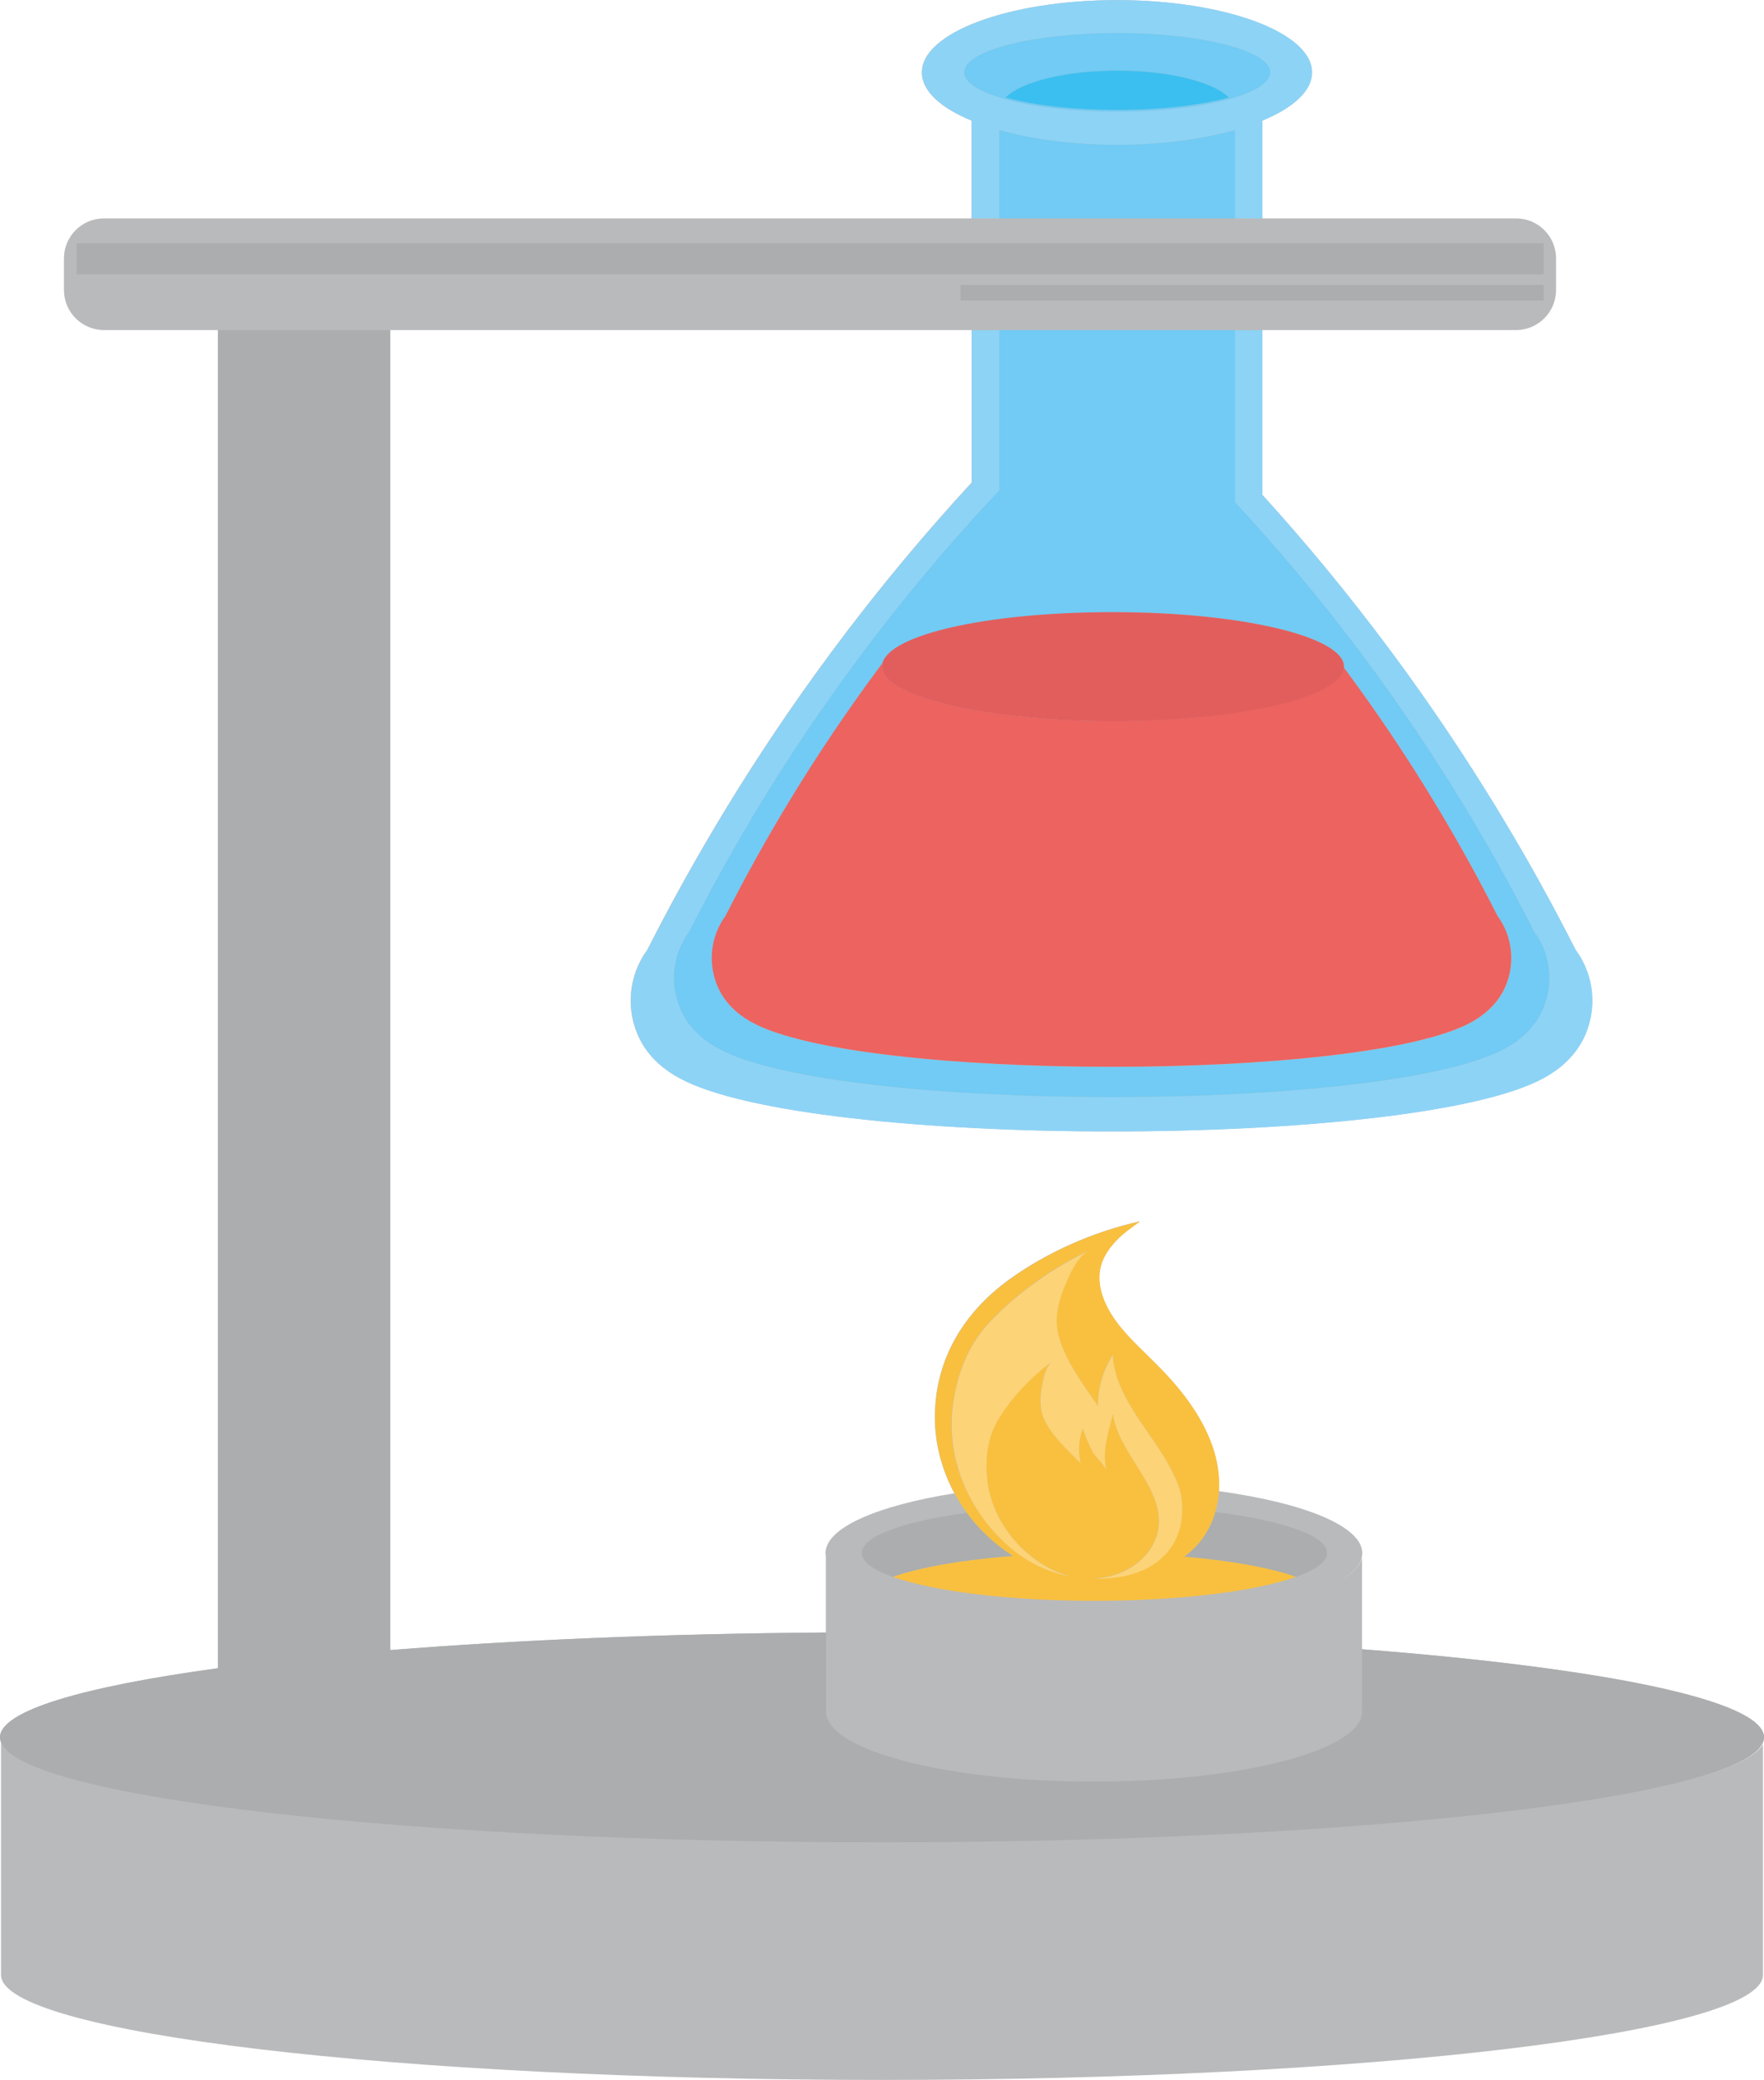 <?xml version="1.0" encoding="UTF-8"?>
<svg id="Layer_2" data-name="Layer 2" xmlns="http://www.w3.org/2000/svg" viewBox="0 0 153.38 180.86">
  <defs>
    <style>
      .cls-1 {
        fill: #f9c03f;
      }

      .cls-1, .cls-2, .cls-3, .cls-4, .cls-5, .cls-6, .cls-7, .cls-8, .cls-9 {
        stroke-width: 0px;
      }

      .cls-2 {
        fill: #abadae;
      }

      .cls-3 {
        fill: #b9babc;
      }

      .cls-4 {
        fill: #e25e5d;
      }

      .cls-5 {
        fill: #fcd377;
      }

      .cls-6 {
        fill: #8dd3f6;
      }

      .cls-7 {
        fill: #71cbf4;
      }

      .cls-8 {
        fill: #3abff0;
      }

      .cls-9 {
        fill: #ec6360;
      }
    </style>
  </defs>
  <g id="Capa_1" data-name="Capa 1">
    <g>
      <path class="cls-3" d="M153.21,151.68c.11-.2.17-.4.17-.61h0c0-3.21-13.91-6.03-34.95-7.66v-7.97c-.2.79-.98,1.55-2.24,2.23,1.24-.68,2.01-1.42,2.21-2.21.03-.13.05-.27.05-.41h0c0-2.34-5.06-4.37-12.48-5.39.07-1.13-.07-2.29-.4-3.41-.79-2.65-2.55-5.09-4.65-7.24-1.31-1.35-2.77-2.61-3.86-4.08-1.09-1.48-1.78-3.24-1.35-4.86.23-.84.75-1.59,1.38-2.24.61-.64,1.3-1.09,2.03-1.64-4.13.93-8.11,2.72-11.31,5.02-4.37,3.14-6.68,7.52-6.52,12.5.07,2.08.65,4.2,1.69,6.14-6.72,1.07-11.2,3-11.2,5.2h0c0,.09.01.18.03.27v6.63c-13.98.1-26.94.65-37.89,1.53V28.7h50.56v13.26c-3.96,4.3-8.07,9.18-12.15,14.68-6.92,9.32-12.13,18.22-16.05,25.95-1.66,2.26-1.91,5.28-.65,7.78.99,1.95,2.68,2.97,3.47,3.39,11.34,6.16,63.73,6.16,75.07,0,.79-.43,2.48-1.44,3.47-3.39,1.27-2.5,1.02-5.52-.65-7.78-3.92-7.73-9.13-16.63-16.05-25.95-3.75-5.05-7.52-9.58-11.19-13.62v-14.32h22.07c1.92,0,3.48-1.56,3.48-3.48v-2.75c0-1.92-1.56-3.48-3.48-3.48h-22.07v-8.5c2.68-1.11,4.32-2.58,4.32-4.19,0-3.48-7.59-6.29-16.96-6.29s-16.96,2.82-16.96,6.29c0,1.61,1.63,3.08,4.32,4.19v8.5H9.04c-1.92,0-3.48,1.56-3.48,3.48v2.75c0,1.92,1.56,3.48,3.48,3.48h9.91v116.36c-11.8,1.61-18.95,3.71-18.95,6.01h0c0,.14.03.29.09.43v20.23H.09c0,5.04,34.3,9.13,76.6,9.13s76.6-4.09,76.6-9.13h0v-20.07c-.62,1.12-2.93,2.18-6.64,3.16,3.65-.97,5.94-2.02,6.55-3.13Z"/>
      <path class="cls-6" d="M86.89,11.31c2.85.8,6.39,1.28,10.24,1.28s7.4-.48,10.24-1.28v7.68h2.4v-8.5c2.68-1.11,4.32-2.58,4.32-4.19,0-3.48-7.59-6.29-16.96-6.29s-16.96,2.82-16.96,6.29c0,1.61,1.63,3.08,4.32,4.19v8.5h2.4v-7.68ZM83.83,6.29c0-1.89,5.96-3.42,13.3-3.42s13.3,1.53,13.3,3.42-5.96,3.42-13.3,3.42-13.3-1.53-13.3-3.42Z"/>
      <path class="cls-6" d="M107.38,43.67c.79.86,1.59,1.73,2.4,2.64,2.96,3.34,5.99,7.03,9.01,11.09,6.3,8.48,11.04,16.59,14.61,23.62,1.51,2.06,1.74,4.8.59,7.08-.9,1.78-2.44,2.7-3.16,3.09-10.33,5.61-58.02,5.61-68.34,0-.72-.39-2.26-1.31-3.16-3.09-1.15-2.28-.92-5.03.59-7.08,3.57-7.04,8.31-15.14,14.61-23.62,3.34-4.5,6.71-8.55,9.97-12.17.81-.89,1.6-1.75,2.4-2.59v-13.93h-2.4v13.26c-3.96,4.3-8.07,9.18-12.15,14.68-6.92,9.32-12.13,18.22-16.05,25.95-1.66,2.26-1.91,5.28-.65,7.78.99,1.95,2.68,2.97,3.47,3.39,11.34,6.16,63.73,6.16,75.07,0,.79-.43,2.48-1.44,3.47-3.39,1.27-2.5,1.02-5.52-.65-7.78-3.92-7.73-9.13-16.63-16.05-25.95-3.75-5.05-7.52-9.58-11.19-13.62v-14.32h-2.4v14.97Z"/>
      <path class="cls-7" d="M97.14,12.59c-3.85,0-7.4-.48-10.24-1.28v7.68h20.48v-7.68c-2.85.8-6.39,1.28-10.24,1.28Z"/>
      <path class="cls-7" d="M110.44,6.29c0-1.89-5.96-3.42-13.3-3.42s-13.3,1.53-13.3,3.42,5.96,3.42,13.3,3.42,13.3-1.53,13.3-3.42ZM97.14,6.14c4.52,0,8.35.98,9.71,2.34-2.43.67-5.88,1.08-9.71,1.08s-7.29-.42-9.71-1.08c1.36-1.36,5.19-2.34,9.71-2.34Z"/>
      <path class="cls-8" d="M106.85,8.48c-1.36-1.36-5.19-2.34-9.71-2.34s-8.35.98-9.71,2.34c2.43.67,5.88,1.08,9.71,1.08s7.29-.42,9.71-1.08Z"/>
      <path class="cls-7" d="M84.5,45.23c-3.27,3.62-6.63,7.67-9.97,12.17-6.3,8.48-11.04,16.59-14.61,23.62-1.51,2.06-1.74,4.8-.59,7.08.9,1.78,2.44,2.7,3.16,3.09,10.33,5.61,58.02,5.61,68.34,0,.72-.39,2.26-1.31,3.16-3.09,1.15-2.28.92-5.03-.59-7.08-3.57-7.04-8.31-15.14-14.61-23.62-3.01-4.06-6.05-7.75-9.01-11.09-.8-.91-1.6-1.79-2.4-2.64v-14.97h-20.48v13.93c-.79.84-1.59,1.7-2.4,2.59ZM96.78,53.23c11.09,0,20.09,2.12,20.09,4.74,0,.03,0,.06,0,.09,0,0,0,0,0,.01,5.75,7.75,10.09,15.15,13.35,21.58,1.38,1.88,1.59,4.39.54,6.47-.82,1.62-2.23,2.47-2.88,2.82-9.43,5.12-52.99,5.12-62.43,0-.65-.36-2.06-1.2-2.88-2.82-1.05-2.08-.84-4.59.54-6.47,3.26-6.43,7.59-13.83,13.35-21.58.08-.11.17-.22.25-.33h.03c.52-2.51,9.3-4.5,20.06-4.5Z"/>
      <path class="cls-9" d="M96.78,62.7c-11.09,0-20.09-2.12-20.09-4.74,0-.08,0-.16.03-.24h-.03c-.08.11-.17.22-.25.33-5.75,7.75-10.09,15.15-13.35,21.58-1.38,1.88-1.59,4.39-.54,6.47.82,1.62,2.23,2.47,2.88,2.82,9.43,5.12,52.99,5.12,62.43,0,.65-.36,2.06-1.2,2.88-2.82,1.05-2.08.84-4.59-.54-6.47-3.26-6.43-7.59-13.83-13.35-21.58,0,0,0,0,0-.01-.2,2.58-9.11,4.65-20.08,4.65Z"/>
      <path class="cls-4" d="M76.72,57.73c-.02.08-.03.16-.03.24,0,2.62,8.99,4.74,20.09,4.74s19.88-2.08,20.08-4.65c0-.03,0-.06,0-.09,0-2.62-8.99-4.74-20.09-4.74s-19.54,2-20.06,4.5Z"/>
      <path class="cls-2" d="M0,151.07h0c0,.14.03.29.09.43,1.88,4.84,35.46,8.7,76.6,8.7,31.15,0,57.96-2.21,69.97-5.39,3.65-.97,5.94-2.02,6.55-3.13.11-.2.17-.4.17-.61h0c0-3.21-13.91-6.03-34.95-7.66v5.42h0c0,3.36-10.43,6.09-23.3,6.09s-23.3-2.73-23.3-6.09h0v-6.87c-13.98.1-26.94.65-37.89,1.53V28.7h-14.99v116.36c-11.8,1.61-18.95,3.71-18.95,6.01Z"/>
      <rect class="cls-2" x="6.66" y="21.14" width="127.56" height="2.71"/>
      <rect class="cls-2" x="83.52" y="24.78" width="50.7" height="1.36"/>
      <path class="cls-2" d="M102.97,135.36c4.09.35,7.5.98,9.71,1.76,1.72-.61,2.71-1.32,2.71-2.08,0-1.51-3.89-2.83-9.71-3.56-.26.89-.68,1.74-1.27,2.5-.41.52-.89.98-1.43,1.38Z"/>
      <path class="cls-2" d="M84.07,131.55c-5.5.74-9.14,2.03-9.14,3.49,0,.76.99,1.47,2.71,2.08,2.34-.83,6.03-1.48,10.46-1.82-1.62-1.02-2.97-2.3-4.03-3.75Z"/>
      <path class="cls-1" d="M88.1,135.3c-4.43.34-8.12.99-10.46,1.82,3.5,1.24,10.03,2.08,17.52,2.08s14.02-.84,17.52-2.08c-2.2-.79-5.61-1.41-9.71-1.76.54-.4,1.02-.86,1.43-1.38.59-.76,1.01-1.61,1.27-2.5.17-.59.28-1.2.32-1.81.07-1.13-.07-2.29-.4-3.41-.79-2.65-2.55-5.09-4.65-7.24-1.31-1.35-2.77-2.61-3.86-4.08-1.09-1.48-1.78-3.24-1.35-4.86.23-.84.75-1.59,1.38-2.24.61-.64,1.3-1.09,2.03-1.64-4.13.93-8.11,2.72-11.31,5.02-4.37,3.14-6.68,7.52-6.52,12.5.07,2.08.65,4.2,1.69,6.14.32.59.68,1.15,1.08,1.7,1.06,1.45,2.41,2.73,4.03,3.75ZM82.85,122.15c.37-2.72,1.32-5.28,3.34-7.36,2.36-2.43,5.24-4.49,8.48-6.07-1,.49-1.73,2.19-2.09,3.07-.46,1.12-.84,2.49-.67,3.71.32,2.26,2.18,4.75,3.54,6.73,0-1.56.45-3.09,1.3-4.43.08,2.1,1.25,4.11,2.52,5.98,1.27,1.87,2.68,3.73,3.31,5.79.21.7.74,3.66-1.47,5.79-1.68,1.61-4.12,1.93-5.97,1.89,3.14-.15,5.67-2.34,5.62-5.08-.06-3.24-3.57-6.01-4-9.25-.4,1.67-.96,3.18-.56,4.96-.11-.5-.99-1.2-1.25-1.73-.31-.65-.64-1.31-.81-1.99-.35.97-.42,2.03-.19,3.06-1.17-1.17-2.73-2.62-3.27-4.08-.29-.79-.25-1.73-.11-2.52.11-.62.32-1.82.9-2.25-1.86,1.38-3.41,3.03-4.58,4.88-1,1.58-1.24,3.37-1.08,5.2.23,2.73,1.81,5.47,4.39,7.27.59.41,1.55,1.01,2.83,1.32-.29-.05-.48-.09-.53-.1-2.78-.66-4.53-2.19-5.49-3.14-3.27-3.24-4.73-7.61-4.17-11.66Z"/>
      <path class="cls-5" d="M92.51,136.96s.24.05.53.1c-1.28-.31-2.24-.91-2.83-1.32-2.58-1.8-4.16-4.54-4.39-7.27-.16-1.83.08-3.62,1.08-5.2,1.17-1.85,2.72-3.5,4.58-4.88-.58.43-.79,1.63-.9,2.25-.14.79-.18,1.73.11,2.52.54,1.46,2.1,2.92,3.27,4.08-.23-1.03-.16-2.09.19-3.06.18.68.5,1.35.81,1.99.25.52,1.13,1.23,1.25,1.73-.41-1.78.16-3.29.56-4.96.43,3.24,3.94,6.01,4,9.25.05,2.73-2.48,4.92-5.62,5.08,1.86.04,4.3-.27,5.97-1.89,2.21-2.13,1.68-5.09,1.47-5.79-.63-2.06-2.04-3.92-3.31-5.79-1.27-1.87-2.45-3.89-2.52-5.98-.85,1.34-1.3,2.87-1.3,4.43-1.36-1.98-3.22-4.47-3.54-6.73-.17-1.22.2-2.59.67-3.71.37-.88,1.09-2.58,2.09-3.07-3.24,1.58-6.12,3.64-8.48,6.07-2.02,2.08-2.97,4.64-3.34,7.36-.55,4.05.9,8.42,4.17,11.66.96.95,2.71,2.48,5.49,3.14Z"/>
    </g>
  </g>
</svg>